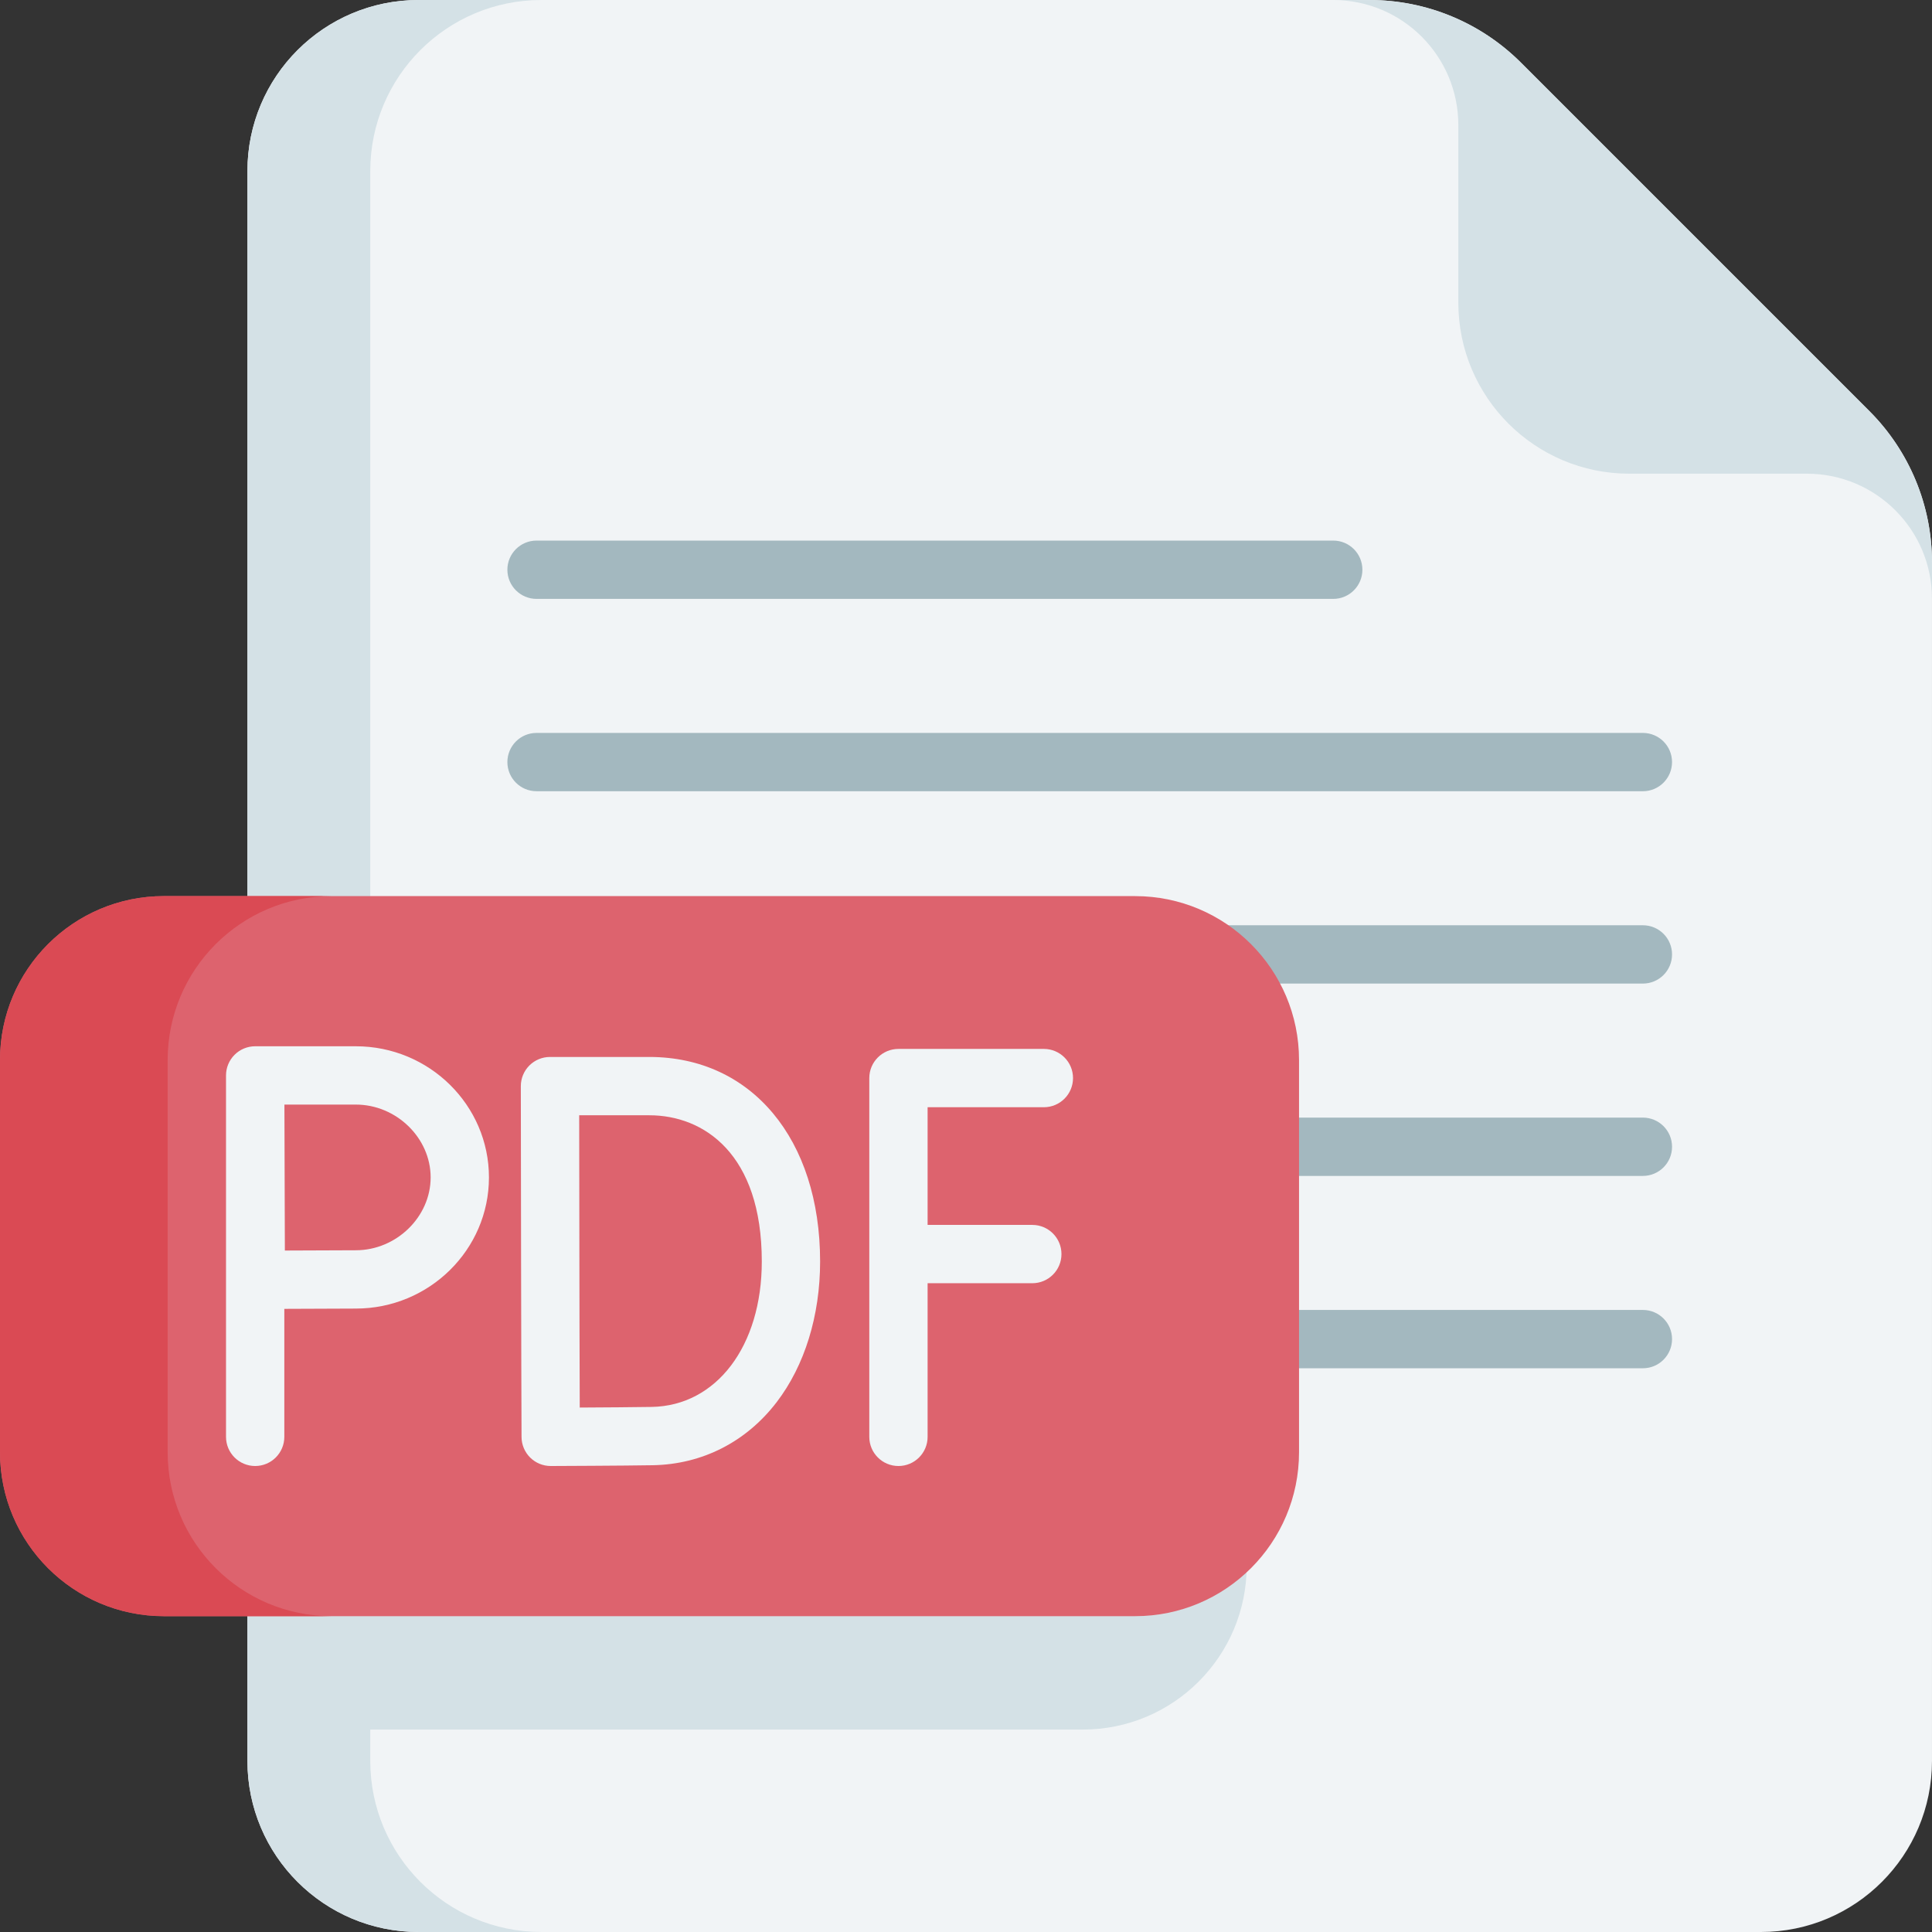 <svg id="Capa_1" enable-background="new 0 0 512 512" height="512" viewBox="0 0 512 512" width="512" xmlns="http://www.w3.org/2000/svg"><rect x="0" y="0" width="512" height="512" fill="#333333" stroke="none"/><g><path d="m511.997 149.008v317.654c0 25.044-20.294 45.338-45.328 45.338h-355.77c-25.033 0-45.328-20.294-45.328-45.338v-421.32c0-25.044 20.294-45.338 45.328-45.338h252.104c15.02 0 29.432 5.975 40.063 16.596l92.335 92.335c10.632 10.631 16.596 25.043 16.596 40.073z" fill="#f1f4f6"/><g fill="#a3b8bf"><path d="m435.383 260.658h-142.556c-4.267 0-7.726-3.459-7.726-7.726s3.459-7.726 7.726-7.726h142.556c4.267 0 7.726 3.459 7.726 7.726.001 4.267-3.459 7.726-7.726 7.726z"/><path d="m435.383 311.631h-132.336c-4.267 0-7.726-3.459-7.726-7.726s3.459-7.726 7.726-7.726h132.337c4.267 0 7.726 3.459 7.726 7.726s-3.46 7.726-7.727 7.726z"/><path d="m435.383 362.604h-132.336c-4.267 0-7.726-3.459-7.726-7.726s3.459-7.726 7.726-7.726h132.337c4.267 0 7.726 3.459 7.726 7.726s-3.46 7.726-7.727 7.726z"/></g><path d="m330.388 310.992v103.924c0 23.993-19.45 43.442-43.442 43.442h-221.374v-190.818h221.374c23.992 0 43.442 19.45 43.442 43.452z" fill="#d4e1e6"/><path d="m143.452 511.996h-32.543c-25.044 0-45.338-20.294-45.338-45.338v-421.32c0-25.044 20.294-45.338 45.338-45.338h32.543c-25.033 0-45.328 20.294-45.328 45.338v421.32c0 25.044 20.295 45.338 45.328 45.338z" fill="#d4e1e6"/><path d="m511.999 149.012v9.673c0-18.306-14.845-33.151-33.151-33.151h-47.048c-25.033 0-45.327-20.294-45.327-45.327v-47.047c0-18.306-14.845-33.151-33.151-33.151h9.673c15.03 0 29.442 5.975 40.074 16.596l92.334 92.334c10.621 10.631 16.596 25.043 16.596 40.073z" fill="#d4e1e6"/><path d="m300.809 237.478h-257.36c-23.996 0-43.448 19.452-43.448 43.448v103.926c0 23.996 19.452 43.448 43.448 43.448h257.36c23.996 0 43.448-19.452 43.448-43.448v-103.925c0-23.996-19.452-43.449-43.448-43.449z" fill="#dd636e"/><path d="m87.885 428.303h-44.442c-23.993 0-43.442-19.45-43.442-43.453v-103.923c0-23.993 19.45-43.453 43.442-43.453h44.442c-23.993 0-43.453 19.46-43.453 43.453v103.924c0 24.003 19.46 43.452 43.453 43.452z" fill="#da4a54"/><g fill="#f1f4f6"><path d="m276.635 293.427c4.267 0 7.726-3.459 7.726-7.726s-3.459-7.726-7.726-7.726h-38.536c-4.267 0-7.726 3.459-7.726 7.726v95.08c0 4.267 3.459 7.726 7.726 7.726s7.726-3.459 7.726-7.726v-40.714h27.748c4.267 0 7.726-3.459 7.726-7.726s-3.459-7.726-7.726-7.726h-27.748v-31.187h30.81z"/><path d="m172.075 280.106h-26.325c-2.052 0-4.019.816-5.468 2.268-1.45 1.452-2.262 3.421-2.258 5.473 0 0 .067 35.758.067 46.357 0 12.776.12 46.267.121 46.604.008 2.049.828 4.012 2.283 5.456 1.448 1.437 3.404 2.243 5.443 2.243h.029c.794-.003 19.539-.075 27.013-.206 13.097-.229 24.759-6.162 32.837-16.705 7.428-9.695 11.519-22.938 11.519-37.29.001-32.419-18.189-54.2-45.261-54.2zm.635 92.744c-4.343.076-12.811.133-19.072.167-.035-10.746-.094-29.873-.094-38.813 0-7.485-.034-27.509-.053-38.645h18.584c14.411 0 29.809 10.179 29.809 38.747 0 22.394-11.997 38.244-29.174 38.544z"/><path d="m94.293 277.273h-26.67c-2.053 0-4.023.817-5.472 2.272-1.45 1.455-2.261 3.426-2.254 5.479v95.756c0 4.267 3.459 7.726 7.726 7.726s7.726-3.459 7.726-7.726v-33.92c6.182-.034 14.615-.075 18.943-.075 19.456 0 35.285-15.591 35.285-34.756.001-19.165-15.828-34.756-35.284-34.756zm0 54.059c-4.306 0-12.622.041-18.801.074-.034-6.347-.1-32.077-.119-38.68h18.92c10.751 0 19.833 8.84 19.833 19.303-.001 10.463-9.083 19.303-19.833 19.303z"/></g><path d="m435.381 209.684h-293.193c-4.267 0-7.726-3.459-7.726-7.726s3.459-7.726 7.726-7.726h293.192c4.267 0 7.726 3.459 7.726 7.726s-3.458 7.726-7.725 7.726z" fill="#a3b8bf"/><path d="m353.323 158.712h-211.135c-4.267 0-7.726-3.459-7.726-7.726s3.459-7.726 7.726-7.726h211.134c4.267 0 7.726 3.459 7.726 7.726s-3.458 7.726-7.725 7.726z" fill="#a3b8bf"/></g></svg>